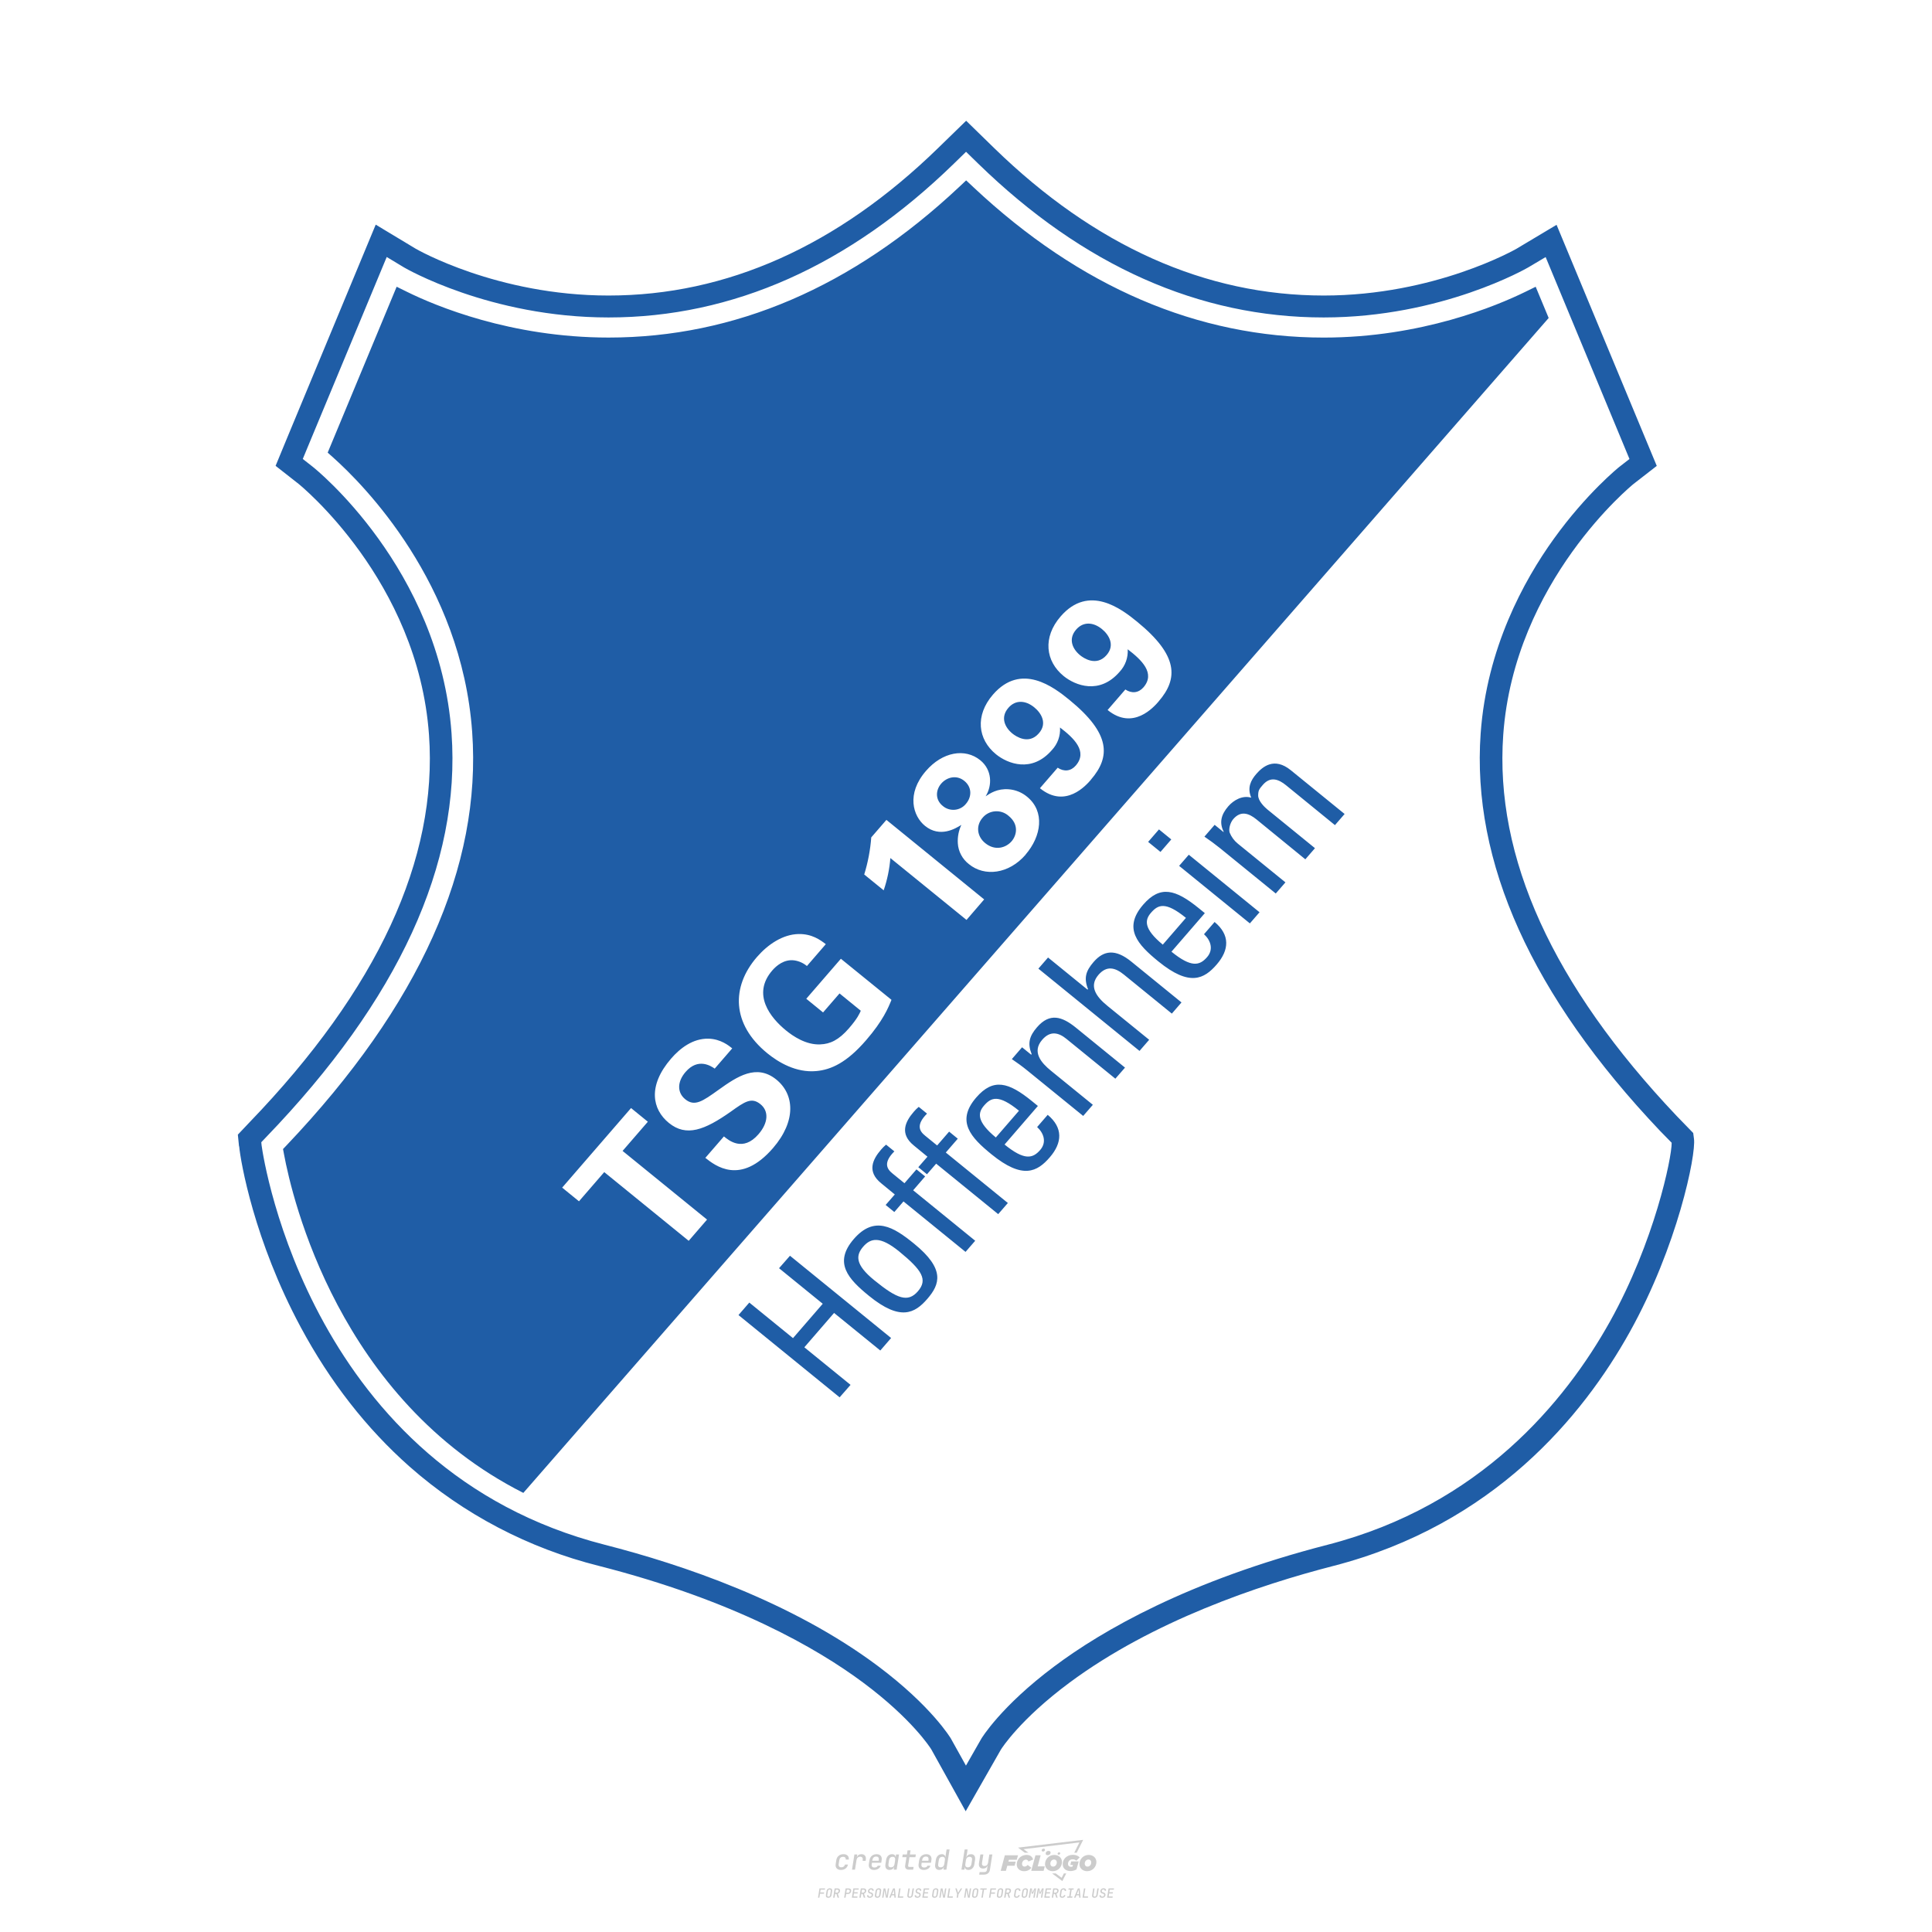 <?xml version="1.0" encoding="UTF-8"?>
<svg data-name="图层_1" xmlns="http://www.w3.org/2000/svg" version="1.1" viewBox="0 0 800 800">
  <!-- Created by @FCLOGO 2024-12-20 GMT+8 13:21:27 . https://fclogo.top/ -->
<!-- FOR PERSONAL USE ONLY NOT FOR COMMERCIAL USE -->
  <path d="M348.219,774.301c-.786,0-1.375-.217-1.768-.652-.393-.435-.528-1.03-.406-1.786l.252-1.648c.122-.755.45-1.35.984-1.785.534-.435,1.194-.652,1.98-.652.755,0,1.329.199,1.722.595.393.397.551.938.475,1.625h-1.236c.03-.359-.055-.637-.257-.836-.202-.198-.498-.297-.887-.297-.42,0-.763.117-1.03.349-.267.233-.435.563-.503.99l-.263,1.659c-.069.435-.006.769.189,1.002.195.233.502.349.921.349.389,0,.715-.099.979-.297.263-.198.436-.48.521-.847h1.236c-.137.687-.467,1.231-.99,1.631-.523.401-1.162.6-1.917.6ZM352.797,774.187l.996-6.294h1.19l-.195,1.19c.336-.87.973-1.304,1.911-1.304.671,0,1.169.208,1.493.624.324.416.429.986.315,1.71l-.069.423h-1.27l.057-.32c.069-.45.011-.795-.171-1.036-.183-.24-.477-.361-.881-.361-.405,0-.74.122-1.007.366-.267.245-.435.588-.503,1.03l-.63,3.971h-1.236ZM361.906,774.301c-.77,0-1.346-.223-1.728-.669s-.515-1.036-.401-1.768l.252-1.648c.084-.488.257-.915.521-1.282s.601-.651,1.013-.852c.412-.202.873-.304,1.385-.304.77,0,1.349.224,1.734.669.385.446.517,1.036.395,1.768l-.172,1.121h-3.845l-.092.526c-.153.954.217,1.431,1.11,1.431.717,0,1.175-.248,1.373-.744h1.225c-.168.534-.503.96-1.007,1.276-.504.317-1.091.475-1.763.475ZM361.231,770.216l-.046.286,2.655-.012.046-.286c.069-.466.013-.822-.166-1.07-.179-.248-.486-.372-.921-.372-.443,0-.795.126-1.059.378-.263.252-.433.611-.509,1.076ZM368.326,774.301c-.633,0-1.103-.212-1.408-.635s-.397-1.001-.274-1.734l.274-1.774c.115-.733.393-1.312.836-1.74.442-.427.98-.641,1.613-.641.465,0,.83.119,1.093.354.263.236.391.557.383.962h.023l.172-1.202h1.236l-.996,6.294h-1.225l.195-1.201h-.023c-.122.412-.351.734-.687.967s-.74.349-1.213.349ZM368.932,773.226c.389,0,.715-.119.978-.355.263-.236.429-.572.498-1.007l.252-1.648c.069-.427.01-.761-.177-1.002-.187-.24-.475-.36-.864-.36-.397,0-.725.118-.984.354-.26.236-.423.572-.492,1.007l-.252,1.648c-.069.443-.013.78.166,1.013.179.233.471.349.876.349ZM376.348,774.187c-.572,0-.994-.157-1.264-.469-.271-.312-.361-.751-.269-1.316l.538-3.387h-1.739l.171-1.122h1.74l.275-1.716h1.236l-.275,1.716h2.472l-.183,1.122h-2.461l-.538,3.387c-.076.442.099.664.526.664h1.717l-.172,1.121h-1.774ZM382.504,774.301c-.77,0-1.346-.223-1.728-.669s-.515-1.036-.401-1.768l.252-1.648c.084-.488.257-.915.521-1.282s.601-.651,1.013-.852c.412-.202.873-.304,1.385-.304.77,0,1.349.224,1.734.669.385.446.517,1.036.395,1.768l-.172,1.121h-3.845l-.092.526c-.153.954.217,1.431,1.11,1.431.717,0,1.175-.248,1.373-.744h1.225c-.168.534-.503.96-1.007,1.276-.504.317-1.091.475-1.763.475ZM381.829,770.216l-.046.286,2.655-.012.046-.286c.069-.466.013-.822-.166-1.07-.179-.248-.486-.372-.921-.372-.443,0-.795.126-1.059.378-.263.252-.433.611-.509,1.076ZM388.924,774.301c-.633,0-1.101-.212-1.402-.635-.301-.423-.395-1.001-.28-1.734l.274-1.774c.115-.733.393-1.312.836-1.74.442-.427.98-.641,1.613-.641.465,0,.83.119,1.093.354.263.236.391.557.383.962h.023l.206-1.465.298-1.796h1.236l-1.327,8.354h-1.225l.195-1.201h-.023c-.122.412-.351.734-.687.967s-.74.349-1.213.349ZM389.531,773.226c.389,0,.715-.119.978-.355.263-.236.429-.572.498-1.007l.252-1.648c.076-.427.019-.761-.172-1.002-.191-.24-.48-.36-.87-.36-.397,0-.725.118-.984.354-.26.236-.423.572-.492,1.007l-.252,1.648c-.076.443-.023.78.16,1.013s.477.349.881.349ZM401.017,774.301c-.473,0-.839-.116-1.099-.349-.26-.233-.385-.555-.378-.967h-.011l-.195,1.201h-1.224l1.327-8.354h1.236l-.286,1.796-.274,1.465h.046c.122-.412.353-.735.692-.967.34-.232.742-.349,1.208-.349.633,0,1.1.214,1.402.641.301.428.395,1.007.281,1.74l-.275,1.774c-.115.733-.395,1.31-.841,1.734-.446.423-.982.635-1.608.635ZM400.766,773.226c.397,0,.723-.116.979-.349.256-.233.422-.571.498-1.013l.252-1.648c.069-.435.011-.77-.171-1.007-.183-.236-.473-.354-.87-.354-.389,0-.715.12-.979.36s-.429.574-.498,1.002l-.252,1.648c-.069.435-.011.771.172,1.007.183.236.473.355.87.355ZM405.469,776.247l.172-1.064h1.934c.641,0,1.007-.302,1.099-.905l.103-.675.206-1.19h-.035c-.122.42-.347.744-.675.973-.328.229-.729.343-1.201.343-.626,0-1.093-.201-1.402-.601s-.41-.944-.303-1.631l.584-3.605h1.236l-.561,3.479c-.061.412,0,.732.183.961s.465.343.847.343c.389,0,.717-.122.984-.366.267-.244.431-.584.492-1.018l.538-3.399h1.236l-1.007,6.409c-.099.603-.37,1.078-.812,1.425-.443.347-1.0.521-1.671.521h-1.946ZM417.787,770.085h3.221l.537-1.855h-5.466l-1.708,6.442h2.147l.586-2.099h3.026l.439-1.708h-3.026l.244-.781ZM424.229,772.916c-.586,0-1.025-.39-1.025-1.123,0-.878.634-1.757,1.611-1.757.488,0,.878.244,1.025.781l1.952-.83c-.293-1.171-1.269-1.903-2.635-1.903-2.782,0-4.148,2.147-4.148,3.904s1.269,2.83,3.075,2.83c1.367,0,2.342-.586,2.977-1.415l-1.513-1.171c-.39.439-.83.683-1.318.683ZM430.915,768.231h-2.147l-1.757,6.442h5.124l.488-1.855h-2.928l1.22-4.587ZM439.748,771.013c0-1.659-1.318-2.928-3.221-2.928-2.196,0-3.807,1.806-3.807,3.807,0,1.659,1.318,2.928,3.221,2.928,2.196,0,3.807-1.806,3.807-3.807ZM434.917,771.696c0-.83.586-1.708,1.513-1.708.781,0,1.171.537,1.171,1.22,0,.83-.586,1.708-1.513,1.708-.781,0-1.171-.537-1.171-1.22ZM443.213,772.233h1.074l-.195.683c-.146.049-.342.098-.586.098-.683,0-1.269-.39-1.269-1.22,0-1.025.732-1.903,1.952-1.903.586,0,1.123.244,1.513.586l1.367-1.367c-.439-.537-1.513-1.074-2.733-1.074-2.587,0-4.295,1.757-4.295,3.855,0,2.05,1.611,2.879,3.221,2.879.927,0,1.855-.293,2.489-.683l.927-3.319h-3.123l-.342,1.464ZM450.777,768.084c-2.196,0-3.807,1.806-3.807,3.807,0,1.659,1.318,2.928,3.221,2.928,2.196,0,3.807-1.806,3.807-3.807,0-1.659-1.318-2.928-3.221-2.928ZM450.338,772.916c-.781,0-1.171-.537-1.171-1.22,0-.83.586-1.708,1.513-1.708.781,0,1.171.537,1.171,1.22,0,.83-.586,1.708-1.513,1.708ZM437.942,767.499c-.049.293.098.488.439.488s.537-.195.634-.488c.049-.244-.098-.488-.439-.488s-.586.244-.634.488ZM432.135,765.498c-.439,0-.732.244-.781.586s.098.586.537.586.732-.244.781-.586c.098-.342-.098-.586-.537-.586ZM433.013,767.303c-.098.537.146.878.83.878.634,0,1.074-.39,1.171-.878s-.146-.878-.83-.878c-.683,0-1.074.39-1.171.878ZM439.602,777.552l-2.44-1.806h-1.513l4.246,3.172,1.611-3.172h-.976l-.927,1.806ZM425.839,767.157l-2.001-1.464,23.132-2.782-2.147,4.246h1.025l2.684-5.319-26.988,3.221,2.782,2.099h1.513ZM338.719,785.785l.609-3.832h2.32l-.084.519h-1.764l-.184,1.145h1.627l-.084.525h-1.617l-.257,1.643h-.567ZM342.97,785.838c-.357,0-.623-.101-.798-.302-.175-.201-.234-.473-.178-.816l.268-1.701c.056-.343.203-.615.441-.816.238-.201.535-.302.892-.302s.623.1.798.299c.175.199.236.471.184.814l-.268,1.706c-.056.343-.204.615-.444.816-.24.201-.538.302-.895.302ZM343.049,785.334c.193,0,.348-.052.467-.158.119-.105.194-.257.226-.457l.268-1.701c.032-.199.005-.352-.079-.457-.084-.105-.222-.158-.415-.158s-.347.052-.465.158c-.117.105-.192.257-.223.457l-.268,1.701c-.032.2-.005.352.079.457s.22.158.409.158ZM344.996,785.785l.609-3.832h1.202c.238,0,.439.046.604.139.165.093.283.223.357.391s.091.366.052.593c-.038.259-.14.484-.304.675-.165.191-.366.321-.604.391l.535,1.643h-.619l-.478-1.575h-.541l-.247,1.575h-.567ZM345.888,783.707h.635c.189,0,.349-.056.48-.168.131-.112.211-.262.239-.451.032-.193,0-.345-.094-.459-.095-.114-.236-.171-.425-.171h-.635l-.2,1.249ZM349.545,785.785l.609-3.832h1.254c.371,0,.651.105.84.315.189.21.255.49.199.84-.038.234-.122.438-.249.611s-.29.307-.488.402c-.198.095-.419.142-.664.142h-.693l-.241,1.522h-.567ZM350.432,783.754h.693c.192,0,.357-.059.493-.176.136-.117.22-.274.252-.47s-.002-.352-.1-.47-.245-.176-.441-.176h-.688l-.21,1.291ZM352.747,785.785l.609-3.832h2.252l-.079.504h-1.695l-.173,1.087h1.512l-.079.499h-1.512l-.194,1.239h1.69l-.079.504h-2.252ZM355.843,785.785l.609-3.832h1.202c.238,0,.439.046.604.139.165.093.283.223.357.391s.091.366.052.593c-.038.259-.14.484-.304.675-.165.191-.366.321-.604.391l.535,1.643h-.619l-.478-1.575h-.541l-.247,1.575h-.567ZM356.736,783.707h.635c.189,0,.349-.056.48-.168.131-.112.211-.262.239-.451.032-.193,0-.345-.094-.459-.095-.114-.236-.171-.425-.171h-.635l-.2,1.249ZM360.132,785.838c-.385,0-.674-.095-.866-.286-.192-.191-.264-.451-.215-.779h.567c-.028.175.011.312.116.412.105.1.266.149.483.149.203,0,.37-.049.501-.147.131-.098.211-.233.239-.404.021-.15.001-.279-.06-.386-.061-.107-.158-.181-.291-.223l-.457-.136c-.266-.08-.462-.217-.588-.409-.126-.192-.17-.42-.131-.682.035-.21.112-.394.231-.551s.273-.28.462-.367.402-.131.64-.131c.35,0,.616.095.798.286.182.191.248.444.2.759h-.567c.028-.168-.003-.3-.092-.396-.089-.096-.23-.144-.422-.144-.189,0-.343.045-.462.134-.119.089-.189.214-.21.375-.025.151-.007.279.052.386s.158.181.294.223l.467.147c.262.081.456.217.58.409.124.193.165.422.123.688-.035.217-.116.406-.241.567-.126.161-.288.286-.485.375-.198.089-.419.134-.664.134ZM363.265,785.838c-.357,0-.623-.101-.798-.302-.175-.201-.234-.473-.178-.816l.268-1.701c.056-.343.203-.615.441-.816.238-.201.535-.302.892-.302s.623.1.798.299c.175.199.236.471.184.814l-.268,1.706c-.056.343-.204.615-.444.816-.24.201-.538.302-.895.302ZM363.344,785.334c.193,0,.348-.052.467-.158.119-.105.194-.257.226-.457l.268-1.701c.032-.199.005-.352-.079-.457-.084-.105-.222-.158-.415-.158s-.347.052-.465.158c-.117.105-.192.257-.223.457l-.268,1.701c-.032.2-.005.352.079.457s.22.158.409.158ZM365.275,785.785l.609-3.832h.709l.619,3.186c.007-.098.017-.217.029-.357.012-.14.027-.285.045-.435.018-.151.037-.289.058-.415l.315-1.979h.525l-.609,3.832h-.709l-.614-3.186c-.007.095-.017.209-.029.344s-.027.276-.045.423c-.018.147-.037.283-.058.409l-.315,2.01h-.53ZM368.225,785.785l1.585-3.832h.745l.373,3.832h-.562l-.073-.971h-1.087l-.388.971h-.593ZM369.385,784.342h.871l-.089-1.102c-.018-.196-.03-.365-.037-.509-.007-.143-.011-.243-.011-.299-.018.056-.052.156-.102.299s-.115.311-.192.504l-.441,1.107ZM371.721,785.785l.609-3.832h.567l-.525,3.312h1.674l-.079.52h-2.247ZM376.678,785.838c-.367,0-.634-.101-.8-.302-.166-.201-.221-.475-.165-.821l.436-2.761h.567l-.436,2.755c-.032.196-.008.35.071.462.079.112.214.168.407.168.193,0,.347-.056.465-.168.117-.112.192-.266.223-.462l.435-2.755h.567l-.436,2.761c-.056.35-.2.625-.433.824-.233.199-.533.299-.9.299ZM379.844,785.838c-.385,0-.674-.095-.866-.286-.192-.191-.264-.451-.215-.779h.567c-.028.175.011.312.116.412.105.1.266.149.483.149.203,0,.37-.049.501-.147.131-.098.211-.233.239-.404.021-.15.001-.279-.06-.386-.061-.107-.158-.181-.291-.223l-.457-.136c-.266-.08-.462-.217-.588-.409-.126-.192-.17-.42-.131-.682.035-.21.112-.394.231-.551s.273-.28.462-.367.402-.131.64-.131c.35,0,.616.095.798.286.182.191.248.444.2.759h-.567c.028-.168-.003-.3-.092-.396-.089-.096-.23-.144-.422-.144-.189,0-.343.045-.462.134-.119.089-.189.214-.21.375-.025.151-.007.279.052.386s.158.181.294.223l.467.147c.262.081.456.217.58.409.124.193.165.422.123.688-.035.217-.116.406-.241.567-.126.161-.288.286-.485.375-.198.089-.419.134-.664.134ZM381.906,785.785l.609-3.832h2.252l-.079.504h-1.695l-.173,1.087h1.512l-.079.499h-1.512l-.194,1.239h1.69l-.079.504h-2.252ZM386.943,785.838c-.357,0-.623-.101-.798-.302-.175-.201-.234-.473-.178-.816l.268-1.701c.056-.343.203-.615.441-.816.238-.201.535-.302.892-.302s.623.1.798.299c.175.199.236.471.184.814l-.268,1.706c-.056.343-.204.615-.444.816-.24.201-.538.302-.895.302ZM387.021,785.334c.193,0,.348-.052.467-.158.119-.105.194-.257.226-.457l.268-1.701c.032-.199.005-.352-.079-.457-.084-.105-.222-.158-.415-.158s-.347.052-.465.158c-.117.105-.192.257-.223.457l-.268,1.701c-.032.2-.005.352.079.457s.22.158.409.158ZM388.953,785.785l.609-3.832h.709l.619,3.186c.007-.098.017-.217.029-.357.012-.14.027-.285.045-.435.018-.151.037-.289.058-.415l.315-1.979h.525l-.609,3.832h-.709l-.614-3.186c-.007.095-.017.209-.029.344s-.027.276-.045.423c-.018.147-.037.283-.058.409l-.315,2.01h-.53ZM392.249,785.785l.609-3.832h.567l-.525,3.312h1.674l-.079.52h-2.247ZM396.117,785.785l.22-1.412-.751-2.42h.577l.446,1.449c.028.095.05.184.066.268.016.084.025.147.029.189.018-.042.046-.105.087-.189.04-.084.088-.173.144-.268l.898-1.449h.598l-1.528,2.42-.22,1.412h-.567ZM399.217,785.785l.609-3.832h.709l.619,3.186c.007-.098.017-.217.029-.357.012-.14.027-.285.044-.435.018-.151.037-.289.058-.415l.315-1.979h.525l-.609,3.832h-.709l-.614-3.186c-.007.095-.017.209-.029.344s-.027.276-.045.423c-.018.147-.037.283-.058.409l-.315,2.01h-.53ZM403.505,785.838c-.357,0-.623-.101-.798-.302-.175-.201-.234-.473-.178-.816l.268-1.701c.056-.343.203-.615.441-.816.238-.201.535-.302.892-.302.357,0,.623.1.798.299.175.199.236.471.184.814l-.268,1.706c-.056.343-.204.615-.444.816-.239.201-.538.302-.895.302ZM403.584,785.334c.193,0,.348-.052.467-.158.119-.105.194-.257.226-.457l.268-1.701c.032-.199.005-.352-.079-.457-.084-.105-.222-.158-.415-.158-.193,0-.347.052-.465.158-.117.105-.191.257-.223.457l-.268,1.701c-.032.2-.005.352.079.457.084.105.22.158.409.158ZM406.381,785.785l.525-3.312h-1.023l.084-.519h2.619l-.084.519h-1.029l-.525,3.312h-.567ZM409.518,785.785l.609-3.832h2.32l-.084.519h-1.764l-.184,1.145h1.627l-.084.525h-1.617l-.257,1.643h-.567ZM413.769,785.838c-.357,0-.623-.101-.798-.302-.175-.201-.234-.473-.178-.816l.268-1.701c.056-.343.203-.615.441-.816.238-.201.535-.302.892-.302.357,0,.623.1.798.299.175.199.236.471.184.814l-.268,1.706c-.056.343-.204.615-.444.816-.239.201-.538.302-.895.302ZM413.848,785.334c.193,0,.348-.052.467-.158.119-.105.194-.257.226-.457l.268-1.701c.032-.199.005-.352-.079-.457-.084-.105-.222-.158-.415-.158-.193,0-.347.052-.465.158-.117.105-.191.257-.223.457l-.268,1.701c-.032.2-.005.352.079.457.084.105.22.158.409.158ZM415.795,785.785l.609-3.832h1.202c.238,0,.439.046.604.139.164.093.283.223.357.391s.091.366.053.593c-.039.259-.14.484-.304.675-.165.191-.366.321-.604.391l.535,1.643h-.619l-.478-1.575h-.541l-.247,1.575h-.567ZM416.688,783.707h.635c.189,0,.349-.056.48-.168.131-.112.211-.262.239-.451.032-.193,0-.345-.095-.459-.094-.114-.236-.171-.425-.171h-.635l-.199,1.249ZM420.905,785.838c-.36,0-.631-.101-.811-.302-.18-.201-.242-.473-.186-.816l.268-1.701c.056-.346.206-.619.449-.819s.545-.299.906-.299c.357,0,.625.101.806.302.18.201.242.473.186.816h-.567c.031-.199.003-.352-.087-.457-.089-.105-.228-.158-.417-.158-.193,0-.351.052-.475.158-.124.105-.202.255-.234.451l-.268,1.706c-.032.2-.003.352.087.457.089.105.23.158.423.158s.35-.052.472-.158.199-.257.231-.457h.567c-.035.228-.115.425-.239.593s-.281.298-.47.388c-.189.091-.402.136-.64.136ZM424.034,785.838c-.357,0-.623-.101-.798-.302-.175-.201-.234-.473-.178-.816l.268-1.701c.056-.343.203-.615.441-.816.238-.201.535-.302.892-.302.357,0,.623.1.798.299.175.199.236.471.184.814l-.268,1.706c-.056.343-.204.615-.444.816-.239.201-.538.302-.895.302ZM424.112,785.334c.193,0,.348-.052.467-.158.119-.105.194-.257.226-.457l.268-1.701c.032-.199.005-.352-.079-.457-.084-.105-.222-.158-.415-.158-.193,0-.347.052-.465.158-.117.105-.191.257-.223.457l-.268,1.701c-.032.2-.005.352.079.457.084.105.22.158.409.158ZM425.965,785.785l.609-3.832h.687l.184,1.228c.021.119.037.23.047.333.011.103.019.183.026.239.018-.056.047-.136.089-.241.042-.105.091-.217.147-.336l.567-1.223h.709l-.609,3.832h-.535l.204-1.291c.025-.168.058-.352.1-.554.042-.201.087-.404.136-.609s.096-.4.142-.585c.045-.185.087-.348.126-.488l-.855,1.863h-.551l-.283-1.863c-.004.136-.011.295-.021.475s-.024.372-.039.575c-.016.203-.035.407-.058.611-.023.205-.048.396-.076.575l-.205,1.291h-.54ZM429.115,785.785l.609-3.832h.687l.184,1.228c.021.119.037.23.047.333.011.103.019.183.026.239.018-.056.047-.136.089-.241.042-.105.091-.217.147-.336l.567-1.223h.709l-.609,3.832h-.535l.204-1.291c.025-.168.058-.352.1-.554.042-.201.087-.404.136-.609s.096-.4.142-.585c.045-.185.087-.348.126-.488l-.855,1.863h-.551l-.283-1.863c-.004.136-.011.295-.021.475s-.024.372-.039.575c-.016.203-.035.407-.058.611-.023.205-.048.396-.076.575l-.205,1.291h-.54ZM432.411,785.785l.609-3.832h2.252l-.079.504h-1.696l-.173,1.087h1.512l-.079.499h-1.512l-.194,1.239h1.69l-.079.504h-2.252ZM435.507,785.785l.609-3.832h1.202c.238,0,.439.046.604.139.164.093.283.223.357.391s.091.366.053.593c-.039.259-.14.484-.304.675-.165.191-.366.321-.604.391l.535,1.643h-.619l-.478-1.575h-.541l-.247,1.575h-.567ZM436.4,783.707h.635c.189,0,.349-.056.48-.168.131-.112.211-.262.239-.451.032-.193,0-.345-.095-.459-.094-.114-.236-.171-.425-.171h-.635l-.199,1.249ZM439.801,785.838c-.36,0-.631-.101-.811-.302-.18-.201-.242-.473-.186-.816l.268-1.701c.056-.346.206-.619.449-.819s.545-.299.906-.299c.357,0,.625.101.806.302.18.201.242.473.186.816h-.567c.031-.199.003-.352-.087-.457-.089-.105-.228-.158-.417-.158-.193,0-.351.052-.475.158-.124.105-.202.255-.234.451l-.268,1.706c-.032.2-.003.352.087.457.089.105.23.158.423.158s.35-.052.472-.158.199-.257.231-.457h.567c-.035.228-.115.425-.239.593s-.281.298-.47.388c-.189.091-.402.136-.64.136ZM441.879,785.785l.079-.504h.777l.446-2.824h-.777l.084-.504h2.126l-.084.504h-.777l-.446,2.824h.777l-.079.504h-2.126ZM444.74,785.785l1.585-3.832h.745l.373,3.832h-.562l-.073-.971h-1.087l-.388.971h-.593ZM445.9,784.342h.871l-.089-1.102c-.017-.196-.03-.365-.037-.509-.007-.143-.01-.243-.01-.299-.018.056-.052.156-.102.299s-.115.311-.192.504l-.441,1.107ZM448.235,785.785l.609-3.832h.567l-.525,3.312h1.674l-.079.52h-2.247ZM453.193,785.838c-.368,0-.634-.101-.8-.302-.166-.201-.221-.475-.165-.821l.436-2.761h.567l-.436,2.755c-.032.196-.008.35.071.462.079.112.214.168.407.168s.347-.056.465-.168c.117-.112.192-.266.223-.462l.436-2.755h.567l-.436,2.761c-.056.35-.2.625-.433.824-.233.199-.533.299-.9.299ZM456.358,785.838c-.385,0-.674-.095-.866-.286-.193-.191-.264-.451-.215-.779h.567c-.028.175.011.312.115.412.105.1.266.149.483.149.203,0,.37-.049.501-.147s.211-.233.239-.404c.021-.15.001-.279-.06-.386s-.158-.181-.291-.223l-.457-.136c-.266-.08-.462-.217-.588-.409-.126-.192-.17-.42-.131-.682.035-.21.112-.394.231-.551s.273-.28.462-.367c.189-.087.402-.131.64-.131.35,0,.616.095.798.286.182.191.248.444.199.759h-.567c.028-.168-.003-.3-.092-.396-.089-.096-.23-.144-.423-.144-.189,0-.343.045-.462.134-.119.089-.189.214-.21.375-.025.151-.007.279.052.386s.158.181.294.223l.467.147c.262.081.456.217.58.409.124.193.165.422.124.688-.035.217-.116.406-.241.567-.126.161-.288.286-.485.375-.198.089-.419.134-.664.134ZM458.421,785.785l.609-3.832h2.252l-.079.504h-1.696l-.173,1.087h1.512l-.079.499h-1.512l-.194,1.239h1.69l-.079.504h-2.252Z" style="fill: #ccc;"/>
  <path d="M701.443,471.601l-.32-2.45-6.859-7.07c-51.26-54.065-75.422-107.156-71.805-157.788,4.554-63.746,53.51-103.545,53.966-103.91l9.604-7.467-41.489-99.826-16.543,9.886c-.337.194-33.766,19.397-79.864,19.397-48.935,0-94.809-20.526-136.426-61.016l-11.645-11.355-11.661,11.348c-41.596,40.498-87.494,61.024-136.426,61.024-46.266,0-79.487-19.18-79.784-19.351l-16.615-10.002-36.895,88.822-4.562,11.052,9.516,7.467c.465.39,49.436,39.962,54.006,103.926,3.681,51.471-21.321,105.448-74.35,160.467l-4.802,5.079.488,4.838h.064c.577,6.307,6.195,38.99,25.451,74.829,12.14,22.633,27.323,42.077,45.122,57.804,22.317,19.695,49.239,33.807,78.432,41.112,55.855,14.257,90.245,34.098,109.252,48.222,20.4,15.16,27.979,27.168,28.307,27.697l14.262,25.667.01-.011,14.574-25.527c.385-.614,7.996-12.561,28.356-27.681,34.47-25.581,78.464-40.421,109.3-48.362,66.398-17.119,103.413-62.144,122.764-96.91,19.704-35.388,27.459-73.227,26.571-79.908ZM666.661,547.201c-18.511,33.187-53.774,76.166-116.951,92.453-57.751,14.879-93.397,35.568-113.133,50.345-22.257,16.637-30.156,29.835-30.26,30.014l-6.339,11.091-6.186-11.114-.04-.078c-.08-.132-7.939-13.354-30.196-30.014-35.733-26.763-81.249-42.093-113.125-50.244-121.291-30.993-141.178-158.397-142.099-165.319l.012-.006-.016-.023-.136-1.33,1.953-2.053c54.853-56.905,80.704-113.184,76.83-167.262-4.889-68.498-56.926-109.953-57.447-110.358l-4.154-3.259,1.993-4.814,32.766-78.819,7.203,4.34c.337.21,35.51,20.697,84.618,20.697,51.495,0,99.619-21.427,143.028-63.684l5.042-4.915,5.042,4.915c43.404,42.257,91.528,63.684,143.028,63.684,48.987,0,84.346-20.502,84.722-20.727l7.203-4.278,34.71,83.611-4.21,3.274c-.136.109-13.453,10.78-27.139,29.82-12.421,17.274-27.748,45.267-30.269,80.515-3.802,53.227,21.176,108.62,74.293,164.619l4.802,4.908c.064,6.292-7.211,41.09-25.546,74.012ZM468.469,398.195l20.761,16.893-.001.001-3.994,4.628-19.831-16.139c-3.602-2.925-7.123-3.873-10.532.062-3.986,4.612-1.185,8.906,3.745,12.911l17.231,14-4.002,4.612-41.873-34.067,4.002-4.612,16.351,13.307.192-.226c-1.817-4.636-.88-7.529,2.321-11.239,4.186-4.838,9.02-5.507,15.63-.132ZM433.831,461.629l-4.378,5.056c2.809,2.574,4.002,6.331,1.28,9.481-3.113,3.601-6.587,4.41-14.766-2.24l13.797-15.967.001-.001-2.489-2.03c-9.692-7.879-16.007-9.582-23.033-1.486-8.515,9.839-2.265,16.551,6.314,23.535,12.933,10.523,18.928,7.257,24.138,1.237s5.538-12.25-.864-17.585ZM412.35,471.001c-8.075-6.665-7.427-10.259-4.898-13.183,2.921-3.376,5.954-4.83,14.486,2.108l-9.588,11.075-0-0ZM502.94,381.775l-4.386,5.063c2.817,2.574,4.002,6.331,1.288,9.473-3.113,3.601-6.587,4.418-14.766-2.232l13.821-15.967.001-0-2.497-2.03c-9.684-7.879-16.007-9.59-23.025-1.486-8.515,9.839-2.265,16.551,6.314,23.535,12.933,10.523,18.928,7.249,24.138,1.229s5.554-12.243-.888-17.585ZM481.483,391.155c-8.075-6.665-7.435-10.259-4.898-13.183,2.921-3.376,5.962-4.83,14.486,2.1l-9.588,11.083-0-0ZM534.504,318.94l22.273,18.114-4.002,4.612-20.272-16.527c-2.985-2.411-6.403-3.842-9.604-.124-1.505,1.742-1.913,2.294-1.913,4.379-.008,2.294,2.697,4.877,3.802,5.779l19.712,16.037-.001.001-3.986,4.612-20.241-16.527c-2.985-2.411-6.403-3.842-9.604-.124-1.216,1.4-2.001,4.037-1.489,5.592.707,1.775,1.866,3.346,3.369,4.566l19.721,16.037-4.002,4.612-23.21-18.877c-2.033-1.641-4.154-3.181-6.331-4.667l4.234-4.892,3.65,2.979.096-.117c-1.961-3.897-.968-7.21,1.897-10.531,2.241-2.582,5.922-4.667,9.516-3.562-1.769-4.13-.168-7.233,2.073-9.815,2.577-2.963,7.411-7.171,14.31-1.556ZM492.255,353.923l29.292,23.823-4.002,4.612-29.292-23.823,4.002-4.612ZM480.531,352.765h0s0,0,0,0h-0ZM465.844,442.075l.001-.001-.001.001h0ZM445.548,425.563l20.296,16.512-4.001,4.588-20.272-16.497c-3.129-2.543-6.611-3.554-10.012.381-4.378,5.048-.376,9.567,3.626,12.826l17.343,14.101-4.002,4.612-23.21-18.869c-2.025-1.649-4.154-3.189-6.331-4.667l4.234-4.892,3.769,3.064.2-.226c-1.785-4.488-.944-7.474,2.217-11.13,5.258-6.067,10.34-4.519,16.142.195ZM391.637,477.239l25.698,20.898-4.002,4.612-25.69-20.898-3.801,4.387-3.594-2.924-0.0 0,3.793-4.356-5.682-4.667c-5.898-4.815-3.554-9.8,0-13.907.624-.746,1.317-1.433,2.073-2.053l3.433,2.792c-4.594,4.612-3.201,7.202-.8,9.131l4.986,4.06,4.962-5.732,3.585,2.924-4.962,5.732ZM378.537,515.008c-8.579-7-16.486-11.783-25.002-1.944-8.516,9.839-2.265,16.558,6.315,23.543,12.933,10.523,18.928,7.249,24.138,1.229h-0c5.202-6.012,7.483-12.304-5.45-22.827ZM380.098,534.677c-4.138,4.783-8.579,3.181-18.088-4.566-8.003-6.51-7.651-10.336-4.586-13.883,3.065-3.547,6.899-4.542,14.901,1.968,9.508,7.778,11.909,11.667,7.771,16.481l.001-.001ZM378.121,492.872l25.69,20.898-4.002,4.612-25.698-20.898-3.793,4.387-3.594-2.924 0.0 0,3.793-4.348-5.682-4.667c-5.898-4.807-3.553-9.8,0-13.907.625-.744,1.319-1.431,2.073-2.053l3.425,2.784c-4.594,4.604-3.201,7.194-.8,9.131l4.986,4.06,4.97-5.732,3.594,2.917-4.962,5.74ZM485.004,347.592l-4.474,5.172-5.106-4.153,4.482-5.172,5.098,4.153ZM327.116,519.977l41.873,34.067-4.474,5.172-19.144-15.556-12.309,14.226,19.135,15.556-4.53,5.164-41.873-34.067,4.474-5.172,18.095,14.723,12.317-14.226-18.095-14.723,4.53-5.164ZM458.214,271.248c-4.234,4.892-9.556,1.229-10.948.093-3.073-2.497-5.114-6.65-1.665-10.64,2.969-3.43,7.139-3.103,10.676-.226h-0c2.841,2.31,5.562,6.611,1.937,10.772ZM418.901,348.339c-2.337,2.707-6.827,4.13-10.948.778-3.417-2.777-3.929-7.218-1.104-10.477,1.267-1.551,3.139-2.524,5.17-2.688,2.031-.163,4.042.497,5.554,1.824,4.522,3.648,3.369,8.174,1.329,10.562ZM430.166,303.648c-4.234,4.892-9.564,1.229-10.956.093-3.073-2.504-5.114-6.65-1.657-10.648,2.969-3.43,7.139-3.103,10.676-.226h-0c2.865,2.31,5.602,6.619,1.937,10.78ZM399.95,332.877c-1.127,1.397-2.8,2.277-4.62,2.432-1.82.155-3.624-.43-4.984-1.615-3.073-2.497-3.017-6.409-.616-9.217h0c2.289-2.644,6.322-3.772,9.572-1.128,3.249,2.644,3.129,6.665.648,9.528ZM635.893,118.743l-.008.003-4.282,2.1c-11.613,5.693-42.986,18.938-83.473,18.938-52.213,0-101.001-20.937-145.007-62.222l-3.065-2.87-3.041,2.862c-44.017,41.292-92.789,62.222-145.007,62.222-40.608,0-71.909-13.223-83.481-18.938l-4.282-2.108-28.555,68.692,2.249,2.007c12.397,11.06,53.173,51.932,57.576,113.656,4.002,55.712-21.865,113.29-76.83,171.148l-1.489,1.556.392,2.1c3.385,18.301,22.769,101.632,99.112,140.288l424.57-486.507-5.378-12.927ZM285.177,513.796v-0s-34.974-28.451-34.974-28.451l-10.46,12.087-6.963-5.662,28.524-32.947,6.955,5.662-10.46,12.087,34.974,28.435-7.595,8.789ZM320.079,475.405c-13.477,15.556-23.898,7.288-28.012,4.044l7.691-8.882c1.969,1.602,7.843,6.572,14.317-.91,4.09-4.721,4.346-9.59.8-12.444-3.713-3.018-6.539-1.003-12.293,3.111-10.86,7.646-18.407,10.523-25.61,4.667-6.907-5.615-8.86-15.353.92-26.654,3.65-4.215,8.972-8.415,15.542-8.244,5.01.148,8.371,2.886,9.764,4.013l-7.251,8.384c-1.545-1.073-6.859-4.628-12.069,1.385-3.505,4.052-3.529,8.556-.112,11.317,3.89,3.158,7.203.778,13.733-3.889,7.819-5.615,15.782-10.889,23.962-4.278,7.523,6.106,8.323,17.134-1.385,28.381l.002-.001ZM358.598,430.769l-.001-.001c-8.003,9.279-14.486,12.164-20.504,12.733-8.523.824-15.926-3.757-20.336-7.342-14.846-12.079-14.998-27.541-4.346-39.852,4.53-5.234,10.708-9.403,17.246-9.543,5.53-.101,8.98,2.419,11.293,4.2l-7.819,9.046c-1.477-1.237-3.283-2.046-5.21-2.333-4.242-.576-7.475,2.248-9.132,4.161-8.571,9.901-.76,19.6,5.674,24.843,2.849,2.333,8.291,6.067,14.174,5.779,4.074-.132,7.683-1.797,11.869-6.634,3.65-4.215,4.394-6.106,4.93-7.295l-8.803-7.171-6.819,7.871-6.955-5.662,14.334-16.567,20.953,17.01c-1.321,3.267-3.473,8.602-10.548,16.761ZM400.215,380.922l-0-.001-31.532-25.62c-.36,4.547-1.29,9.034-2.769,13.363l-8.059-6.557c1.546-5.001,2.523-10.152,2.913-15.361l6.274-7.249,40.48,32.931-7.307,8.493ZM424.656,353.933h.001c-6.907,7.98-16.951,9.201-23.45,3.889-2.721-2.112-4.391-5.247-4.594-8.626-.16-2.619.343-5.236,1.464-7.622-2.345,1.447-8.803,5.483-15.07.389-4.93-4.005-7.851-13.223.424-22.75,6.811-7.871,16.166-9.551,22.489-4.41,4.874,3.967,5.026,10.414,2.209,14.925,1.825-1.198,4.802-3.274,9.604-2.901,2.804.231,5.46,1.32,7.587,3.111,7.411,6.059,5.971,16.287-.704,23.994h.04ZM451.699,322.87h.039c-1.899,2.196-10.517,12.146-21.128,3.514l7.355-8.493c2.625,1.758,5.45,1.462,7.491-.894,5.058-5.849-.8-11.394-6.531-15.757.235,3.424-.973,6.792-3.345,9.333-8.323,9.613-18.352,5.67-23.161,1.75-7.539-6.129-8.755-16.03-1.264-24.694,11.685-13.494,25.194-3.111,31.693,2.209,17.071,13.946,17.071,23.527,8.852,33.032ZM479.727,290.483h.023c-1.905,2.194-10.533,12.148-21.112,3.515l7.347-8.493c2.633,1.75,5.45,1.462,7.499-.894,5.058-5.857-.8-11.394-6.53-15.757.231,3.424-.98,6.793-3.353,9.333-8.315,9.613-18.343,5.67-23.161,1.758-7.539-6.137-8.755-16.037-1.256-24.694,11.677-13.494,25.194-3.111,31.693,2.209,17.071,13.937,17.079,23.551,8.851,33.024Z" style="fill: #1f5da6;"/>
</svg>